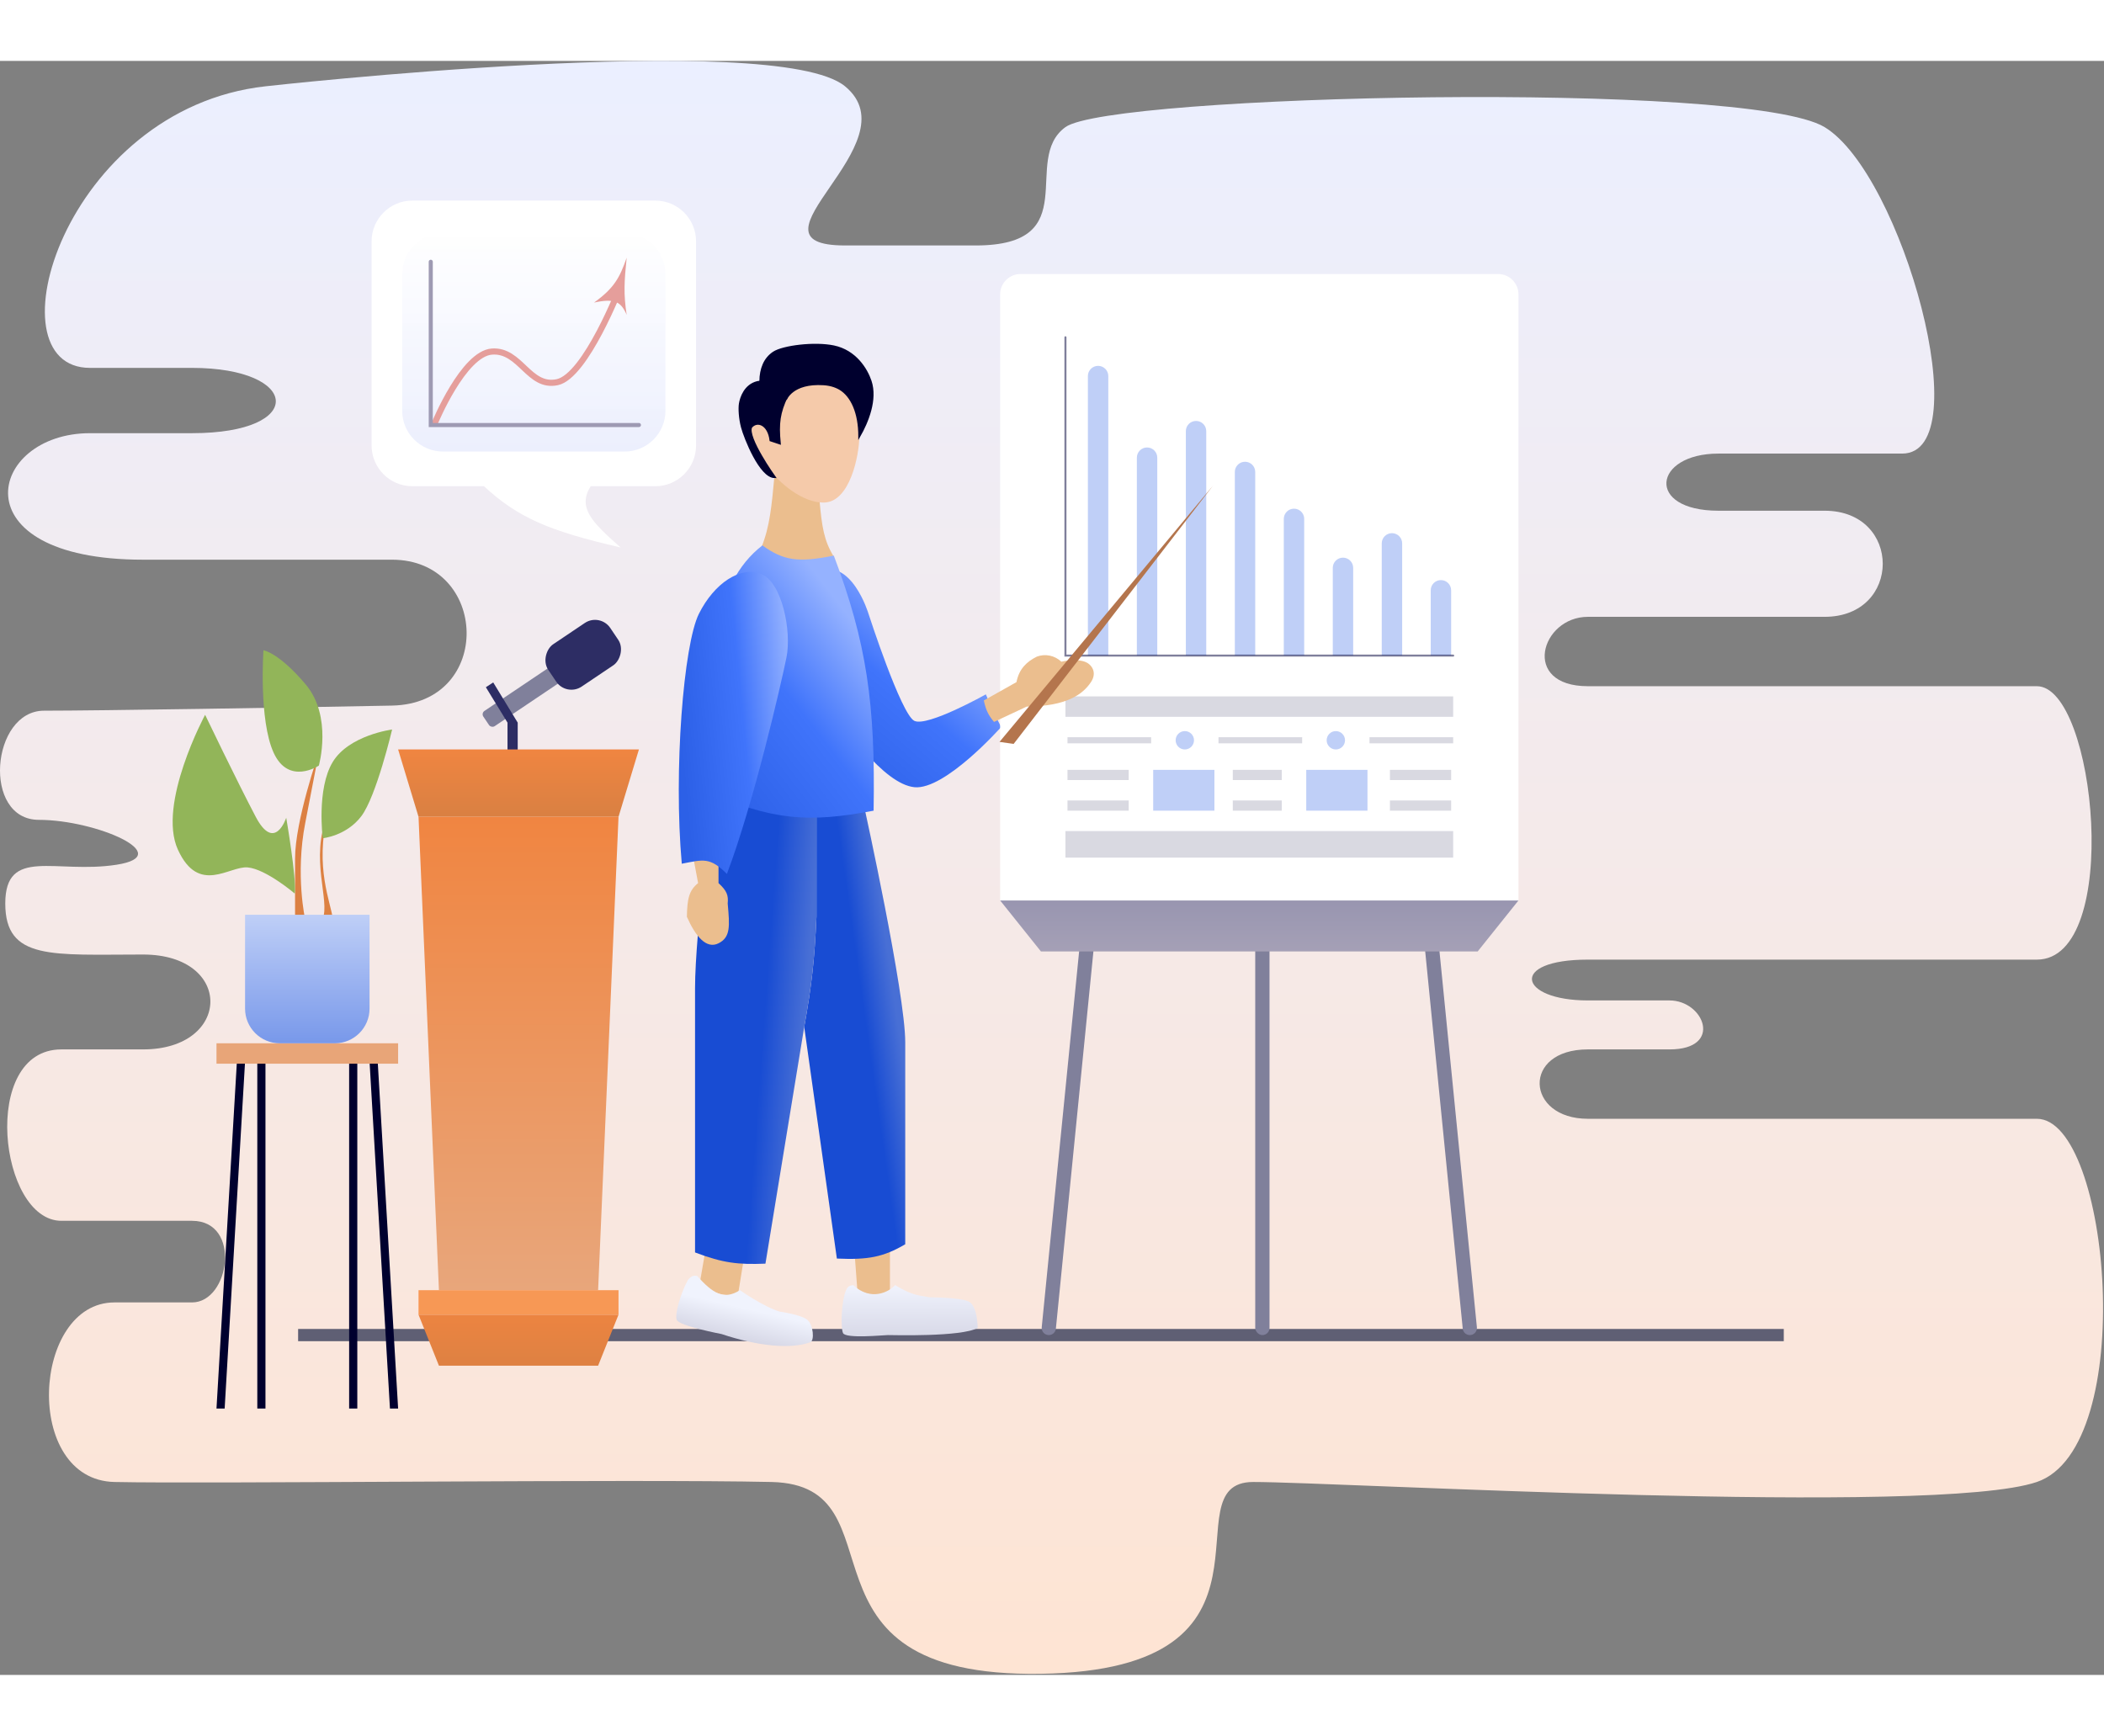<svg width="406" height="335" viewBox="0 0 1031 791" fill="none" xmlns="http://www.w3.org/2000/svg">
<rect x="0" y="0" width="1031" height="791" fill="#808080" stroke="none"/>
<path d="M414.085 12.444C380.085 -15.556 130.085 12.444 130.085 12.444C31.527 23.409 -5.915 150.444 44.085 150.444H94.085C147.085 150.444 150.585 182.444 94.085 182.444H44.085C-5.915 182.444 -21.415 244.444 70.085 244.444H192.085C239.585 244.444 242.085 314.944 192.085 315.944C142.085 316.944 47.585 318.444 21.585 318.444C-4.415 318.444 -8.915 371.944 19.085 371.944C47.085 371.944 86.845 389.325 57.085 393.944C27.324 398.563 2.585 384.944 2.585 412.944C2.585 440.944 25.585 437.944 70.085 437.944C114.585 437.944 113.585 484.444 70.085 484.444H30.085C-9.915 484.444 -0.415 568.445 30.085 568.445H94.085C118.585 568.445 112.585 608.445 94.085 608.445H56.085C15.585 608.445 11.085 695.444 56.085 696.445C101.085 697.445 311.585 694.945 378.085 696.445C444.585 697.944 382.085 792.444 510.085 790.445C638.085 788.445 571.585 696.445 614.085 696.445C656.585 696.445 948.085 713.444 998.085 696.445C1048.08 679.445 1034.08 518.444 998.085 518.444H778.085C747.585 518.444 745.585 484.444 778.085 484.444H818.085C844.585 484.444 835.085 460.444 818.085 460.444H778.085C744.085 460.444 739.085 440.444 778.085 440.444H998.085C1040.08 440.444 1027.08 306.444 998.085 306.444H778.085C745.085 306.444 755.085 272.444 778.085 272.444H894.085C932.085 272.444 932.085 220.444 894.085 220.444H842.085C806.085 220.444 810.085 192.444 842.085 192.444H932.085C970.085 192.444 932.085 55.444 894.085 32.444C856.085 9.445 544.085 16.445 522.085 32.444C500.085 48.444 532.085 90.444 478.085 90.444H414.085C360.085 90.444 448.085 40.444 414.085 12.444Z" fill="url(#paint0_linear_53_1089)"/>
<path d="M146.085 624.444L874.085 624.444" stroke="#5F5F74" stroke-width="6"/>
<path d="M401.585 215.444C402.719 228.109 403.757 235.178 408.585 242.944C392.355 246.305 383.891 246.815 373.085 238.444C377.243 228.185 378.103 218.337 379.585 202.444C385.085 208.444 393.085 214.444 401.585 215.444Z" fill="#EBBE8E"/>
<path d="M421.085 183.944C421.085 192.944 416.585 216.444 403.585 216.444C390.585 216.444 378.584 202.444 377.585 200.944C376.585 199.444 375.585 196.944 375.585 196.944C375.585 196.944 366.084 184.444 368.085 179.944C370.085 175.444 376.462 177.615 377.585 185.944L382.085 187.444C380.974 177.623 381.535 173.013 385.085 165.944C385.085 165.944 385.229 165.535 385.619 164.906C386.772 163.045 390.069 159.267 398.113 158.5C402.797 157.825 407.762 158.452 411.585 160.748C419.828 165.59 421.085 176.81 421.085 183.944Z" fill="#F5CAAA"/>
<path d="M345.585 583.444L343.085 597.944C349.406 604.552 353.691 605.08 361.585 604.944L364.585 586.444L345.585 583.444Z" fill="#EBBE8E"/>
<path d="M418.585 581.944L420.085 601.944C425.972 605.379 429.543 605.166 436.085 603.444V577.944L418.585 581.944Z" fill="#EBBE8E"/>
<path d="M443.585 480.944C443.585 456.944 423.585 365.944 423.585 365.944H400.085V419.444C399.128 440.546 397.854 452.36 394.085 473.444L410.085 586.944C425.416 587.636 432.881 586.21 443.585 579.944V480.944Z" fill="url(#paint1_linear_53_1089)"/>
<path d="M375.085 589.444L394.085 473.444C397.854 452.36 399.128 440.546 400.085 419.444V367.444C400.085 367.444 385.49 368.949 349.585 358.944C349.585 358.944 340.585 426.944 340.585 454.444V583.944C354.372 589.214 361.881 589.961 375.085 589.444Z" fill="url(#paint2_linear_53_1089)"/>
<path d="M342.085 402.944L339.085 386.944C344.918 386.104 347.722 387.222 352.085 391.444V402.944C356.204 406.731 356.982 408.932 356.585 412.944L356.603 413.149C357.563 423.994 358.047 429.463 352.085 432.444C346.085 435.444 340.767 428.944 336.585 419.444C336.753 410.454 337.679 406.489 342.085 402.944Z" fill="#EBBE8E"/>
<path d="M425.585 270.944C425.585 270.944 417.085 242.444 400.085 250.444C383.085 258.444 393.084 294.444 403.085 310.444C413.085 326.444 433.084 354.444 448.085 355.944C463.085 357.444 490.585 326.444 490.585 326.444C487.399 320.316 485.788 316.799 483.085 310.444C483.085 310.444 454.585 326.444 448.085 323.444C441.584 320.444 425.585 270.944 425.585 270.944Z" fill="url(#paint3_linear_53_1089)"/>
<path d="M408.585 242.444C424.697 285.104 428.993 315.128 428.085 367.444C396.265 373.497 378.334 372.274 346.085 357.944C346.496 293.497 349.085 256.444 373.585 237.444C384.085 244.944 391.085 245.944 408.585 242.444Z" fill="url(#paint4_linear_53_1089)"/>
<path d="M356.194 398.444C347.822 390.089 344.674 391.422 334.085 393.444C329.993 347.806 334.974 285.934 342.489 270.932C350.005 255.931 362.825 247.43 372.992 251.431C383.16 255.431 388.022 279.433 385.37 292.434C382.718 305.436 369.283 363.963 356.194 398.444Z" fill="url(#paint5_linear_53_1089)"/>
<path d="M403.585 158.444C388.085 157.444 385.085 165.944 385.085 165.944C384.889 160.132 383.697 158.031 379.085 156.944C374.473 155.857 372.585 156.944 372.585 156.944C372.723 150.892 374.585 145.944 379.085 142.944C383.585 139.944 399.085 137.947 408.585 139.944C419.085 142.152 424.585 150.944 426.585 156.944C429.585 165.944 425.086 176.939 421.085 183.944C421.085 174.944 419.085 159.444 403.585 158.444Z" fill="#00002E"/>
<path d="M421.085 183.944C421.085 174.944 419.085 159.444 403.585 158.444C388.085 157.444 385.085 165.944 385.085 165.944C384.889 160.132 383.697 158.031 379.085 156.944C374.473 155.857 372.585 156.944 372.585 156.944C372.723 150.892 374.585 145.944 379.085 142.944C383.585 139.944 399.085 137.947 408.585 139.944C419.085 142.152 424.585 150.944 426.585 156.944C429.585 165.944 425.086 176.939 421.085 183.944ZM421.085 183.944C421.085 172.444 417.35 164.209 411.585 160.748" stroke="#00002E"/>
<path d="M362.585 167.944C363.085 164.944 365.085 158.944 371.085 157.444C382.085 155.444 384.089 158.101 385.585 164.444C381.869 172.377 381.1 177.446 382.085 187.444L377.585 185.944C376.647 178.038 371.085 175.944 368.085 179.444C365.646 184.444 379.585 203.944 379.585 203.944C372.585 203.944 364.993 184.772 363.585 179.444C362.498 175.329 362.174 170.41 362.585 167.944Z" fill="#00002E" stroke="#00002E"/>
<path d="M337.085 597.444C333.599 603.855 330.585 613.944 331.585 616.944C332.585 619.944 353.585 623.944 353.585 623.944C371.577 629.959 387.585 631.444 397.085 627.944C399.183 627.171 398.585 619.444 395.585 616.944C392.585 614.444 382.085 612.944 382.085 612.944C374.317 610.67 362.585 602.444 362.585 602.444C354.585 607.444 349.351 604.006 341.585 595.444C339.717 595.167 338.717 595.523 337.085 597.444Z" fill="url(#paint6_linear_53_1089)"/>
<path d="M414.585 602.444C412.33 607.47 411.824 620.542 413.085 623.444C414.345 626.347 433.085 624.444 435.085 624.444C437.085 624.444 471.085 625.444 479.085 620.944C479.085 620.944 479.085 609.944 474.585 607.944C470.085 605.944 455.585 605.944 455.585 605.944C449.585 604.944 446.515 604.725 438.585 599.944C435.585 603.444 426.585 607.944 418.085 599.944C416.119 600.222 415.342 600.743 414.585 602.444Z" fill="url(#paint7_linear_53_1089)"/>
<rect x="235.727" y="319.676" width="58" height="9" rx="2" transform="rotate(-33.921 235.727 319.676)" fill="#80809B"/>
<rect x="294.027" y="270.444" width="25.005" height="36.665" rx="9" transform="rotate(56.079 294.027 270.444)" fill="#2D2D64"/>
<path d="M238.085 306.944L241.687 304.597L253.687 324.296V348.995H248.687V324.296L238.085 306.944Z" fill="#2D2D64"/>
<path d="M195.085 337.444H313.085L303.085 370.444H205.085L195.085 337.444Z" fill="url(#paint8_linear_53_1089)"/>
<path d="M205.085 370.444H303.085L293.085 602.444H215.085L205.085 370.444Z" fill="url(#paint9_linear_53_1089)"/>
<rect x="205.085" y="602.444" width="98" height="12" fill="#F79855"/>
<path d="M205.085 614.444H303.085L293.085 639.444H215.085L205.085 614.444Z" fill="url(#paint10_linear_53_1089)"/>
<rect x="615.085" y="423.444" width="7" height="201" rx="3.5" fill="#80809B"/>
<path d="M529.772 426.582C529.95 424.801 531.448 423.444 533.238 423.444C535.298 423.444 536.908 425.222 536.704 427.272L517.397 621.306C517.22 623.088 515.721 624.444 513.931 624.444C511.871 624.444 510.262 622.666 510.466 620.617L529.772 426.582Z" fill="#80809B"/>
<path d="M697.466 427.272C697.262 425.222 698.871 423.444 700.931 423.444C702.721 423.444 704.22 424.801 704.397 426.582L723.704 620.617C723.908 622.666 722.298 624.444 720.238 624.444C718.448 624.444 716.95 623.088 716.772 621.306L697.466 427.272Z" fill="#80809B"/>
<path d="M490.085 411.444H744.085L724.085 436.444H510.085L490.085 411.444Z" fill="url(#paint11_linear_53_1089)"/>
<path fill-rule="evenodd" clip-rule="evenodd" d="M202.085 68.444C191.039 68.444 182.085 77.399 182.085 88.444V188.444C182.085 199.49 191.039 208.444 202.085 208.444H237.157C253.898 223.901 269.22 230.431 304.085 238.444C289.975 225.988 282.91 218.923 289.429 208.444H321.085C332.13 208.444 341.085 199.49 341.085 188.444V88.444C341.085 77.399 332.13 68.444 321.085 68.444H202.085Z" fill="white"/>
<path d="M197.085 171.457V104.439C197.085 93.393 206.039 84.444 217.085 84.444H306.085C317.13 84.444 326.085 93.399 326.085 104.444V171.444C326.085 182.49 317.13 191.444 306.085 191.444H217.085C206.039 191.444 197.085 182.502 197.085 171.457Z" fill="url(#paint12_linear_53_1089)"/>
<path d="M213.085 177.444C213.085 177.444 227.085 143.444 241.085 142.444C255.085 141.444 259.085 160.444 273.085 157.444C287.085 154.444 304.085 110.444 304.085 110.444" stroke="#E59E9B" stroke-width="3" stroke-linecap="round"/>
<path d="M307.085 124.444C304.291 117.983 301.145 116.244 291.085 118.444C301.052 111.281 303.688 106.129 307.085 96.444C305.894 107.974 305.503 114.301 307.085 124.444Z" fill="#E59E9B"/>
<path d="M211.085 98.444V178.444H313.085" stroke="#9E9AB3" stroke-width="2" stroke-linecap="round"/>
<path d="M490.085 114.444C490.085 108.921 494.562 104.444 500.085 104.444H734.085C739.608 104.444 744.085 108.921 744.085 114.444V411.444H490.085V114.444Z" fill="white"/>
<path d="M533.085 154.444C533.085 151.683 535.323 149.444 538.085 149.444C540.846 149.444 543.085 151.683 543.085 154.444V291.444H533.085V154.444Z" fill="#BFCFF7"/>
<path d="M557.085 194.444C557.085 191.683 559.323 189.444 562.085 189.444C564.846 189.444 567.085 191.683 567.085 194.444V291.444H557.085V194.444Z" fill="#BFCFF7"/>
<path d="M581.085 181.444C581.085 178.683 583.323 176.444 586.085 176.444C588.846 176.444 591.085 178.683 591.085 181.444V291.444H581.085V181.444Z" fill="#BFCFF7"/>
<path d="M605.085 201.444C605.085 198.683 607.323 196.444 610.085 196.444C612.846 196.444 615.085 198.683 615.085 201.444V291.444H605.085V201.444Z" fill="#BFCFF7"/>
<path d="M629.085 224.444C629.085 221.683 631.323 219.444 634.085 219.444C636.846 219.444 639.085 221.683 639.085 224.444V291.444H629.085V224.444Z" fill="#BFCFF7"/>
<path d="M653.085 248.444C653.085 245.683 655.323 243.444 658.085 243.444C660.846 243.444 663.085 245.683 663.085 248.444V291.444H653.085V248.444Z" fill="#BFCFF7"/>
<path d="M677.085 236.444C677.085 233.683 679.323 231.444 682.085 231.444C684.846 231.444 687.085 233.683 687.085 236.444V291.444H677.085V236.444Z" fill="#BFCFF7"/>
<path d="M701.085 259.444C701.085 256.683 703.323 254.444 706.085 254.444C708.846 254.444 711.085 256.683 711.085 259.444V291.444H701.085V259.444Z" fill="#BFCFF7"/>
<path d="M522.085 135.444V291.444H712.085" stroke="#000038" stroke-opacity="0.5" stroke-linecap="round"/>
<rect x="522.085" y="311.444" width="190" height="10" fill="#000038" fill-opacity="0.15"/>
<rect x="523.085" y="331.444" width="41" height="3" fill="#000038" fill-opacity="0.15"/>
<circle cx="580.585" cy="332.944" r="4.5" fill="#BFCFF7"/>
<rect x="597.085" y="331.444" width="41" height="3" fill="#000038" fill-opacity="0.15"/>
<circle cx="654.585" cy="332.944" r="4.5" fill="#BFCFF7"/>
<rect x="671.085" y="331.444" width="41" height="3" fill="#000038" fill-opacity="0.15"/>
<rect x="522.085" y="377.444" width="190" height="13" fill="#000038" fill-opacity="0.15"/>
<rect x="565.085" y="347.444" width="30" height="20" fill="#BFCFF7"/>
<rect x="640.085" y="347.444" width="30" height="20" fill="#BFCFF7"/>
<rect x="523.085" y="347.444" width="30" height="5" fill="#000038" fill-opacity="0.15"/>
<rect x="523.085" y="362.444" width="30" height="5" fill="#000038" fill-opacity="0.15"/>
<rect x="604.085" y="347.444" width="24" height="5" fill="#000038" fill-opacity="0.15"/>
<rect x="604.085" y="362.444" width="24" height="5" fill="#000038" fill-opacity="0.15"/>
<rect x="681.085" y="347.444" width="30" height="5" fill="#000038" fill-opacity="0.15"/>
<rect x="681.085" y="362.444" width="30" height="5" fill="#000038" fill-opacity="0.15"/>
<rect x="126.085" y="490.444" width="4" height="170" fill="#00002E"/>
<path d="M116.085 490.444H120.085L110.085 660.444H106.085L116.085 490.444Z" fill="#00002E"/>
<rect x="171.085" y="490.444" width="4" height="170" fill="#00002E"/>
<path d="M181.085 490.444H185.085L195.085 660.444H191.085L181.085 490.444Z" fill="#00002E"/>
<rect x="106.085" y="481.444" width="89" height="10" fill="#E8A578"/>
<path d="M160.585 369.444C151.585 390.944 161.922 411.652 158.085 420.444H163.085C162.204 412.801 154.085 394.944 160.585 369.444Z" fill="#DD8142"/>
<path d="M163.035 343.602C155.041 356.815 158.15 380.946 158.15 380.946C158.15 380.946 169.697 379.873 177.063 370.139C184.428 360.405 192.145 327.668 192.145 327.668C192.145 327.668 171.03 330.389 163.035 343.602Z" fill="#92B559"/>
<path d="M149.585 373.444C144.585 398.944 149.585 420.944 149.585 420.944L144.585 423.444V390.944C144.585 372.444 156.085 339.444 156.085 339.444C156.085 339.444 154.585 347.944 149.585 373.444Z" fill="#DC8042"/>
<path d="M149.819 305.604C136.591 289.911 129.102 288.832 129.102 288.832C129.102 288.832 126.719 322.972 134.11 339.093C141.501 355.213 156.242 345.353 156.242 345.353C156.242 345.353 163.047 321.297 149.819 305.604Z" fill="#92B559"/>
<path d="M125.265 370.372C115.889 352.53 100.511 320.467 100.511 320.467C100.511 320.467 76.954 364.163 87.171 386.537C97.388 408.912 112.408 394.433 121.385 395.25C130.361 396.068 144.446 408.072 144.446 408.072C145.391 400.701 140.256 370.901 140.256 370.901C140.256 370.901 134.641 388.214 125.265 370.372Z" fill="#92B559"/>
<path d="M120.085 418.444H181.085V464.444C181.085 473.833 173.474 481.444 164.085 481.444H137.085C127.696 481.444 120.085 473.833 120.085 464.444V418.444Z" fill="url(#paint13_linear_53_1089)"/>
<path d="M503.085 316.444L487.085 323.944C484.504 320.78 483.26 318.706 482.085 313.444L498.085 304.444C499.381 297.913 503.085 294.444 508.085 291.944C512.085 290.444 516.789 291.311 520.085 294.444C524.585 293.444 528.574 293.405 531.585 294.444C534.596 295.484 537.918 299.444 534.585 304.444C530.585 310.444 522.649 316.283 503.085 316.444Z" fill="#EBBE8E"/>
<path d="M496.709 334.719L489.777 333.739L594.392 208.149L496.709 334.719Z" fill="#B4754D"/>
<defs>
<linearGradient id="paint0_linear_53_1089" x1="515.273" y1="0" x2="515.273" y2="790.476" gradientUnits="userSpaceOnUse">
<stop stop-color="#EBEFFF"/>
<stop offset="1" stop-color="#FEE4D3"/>
</linearGradient>
<linearGradient id="paint1_linear_53_1089" x1="394.501" y1="456.561" x2="436.959" y2="450.553" gradientUnits="userSpaceOnUse">
<stop offset="0.016" stop-color="#184CD3"/>
<stop offset="0.635" stop-color="#184CD3"/>
<stop offset="1" stop-color="#486FD5"/>
</linearGradient>
<linearGradient id="paint2_linear_53_1089" x1="341.085" y1="453.444" x2="395.085" y2="457.444" gradientUnits="userSpaceOnUse">
<stop offset="0.016" stop-color="#184CD3"/>
<stop offset="0.635" stop-color="#184CD3"/>
<stop offset="1" stop-color="#486FD5"/>
</linearGradient>
<linearGradient id="paint3_linear_53_1089" x1="390.913" y1="341.106" x2="458.331" y2="262.041" gradientUnits="userSpaceOnUse">
<stop stop-color="#2C60E7"/>
<stop offset="0.547" stop-color="#4074FB"/>
<stop offset="1" stop-color="#95B2FF"/>
</linearGradient>
<linearGradient id="paint4_linear_53_1089" x1="346.085" y1="352.305" x2="428.548" y2="288.434" gradientUnits="userSpaceOnUse">
<stop stop-color="#2C60E7"/>
<stop offset="0.547" stop-color="#4074FB"/>
<stop offset="1" stop-color="#95B2FF"/>
</linearGradient>
<linearGradient id="paint5_linear_53_1089" x1="331.438" y1="312.436" x2="388.785" y2="306.967" gradientUnits="userSpaceOnUse">
<stop stop-color="#2C60E7"/>
<stop offset="0.547" stop-color="#4074FB"/>
<stop offset="1" stop-color="#95B2FF"/>
</linearGradient>
<linearGradient id="paint6_linear_53_1089" x1="370.085" y1="612.444" x2="359.085" y2="660.444" gradientUnits="userSpaceOnUse">
<stop stop-color="#F0F3FD"/>
<stop offset="1" stop-color="#9E9AB3"/>
<stop offset="1" stop-color="#F5EAEA"/>
</linearGradient>
<linearGradient id="paint7_linear_53_1089" x1="445.747" y1="599.944" x2="446.085" y2="685.444" gradientUnits="userSpaceOnUse">
<stop stop-color="#F0F3FD"/>
<stop offset="1" stop-color="#9E9AB3"/>
<stop offset="1" stop-color="#F5EAEA"/>
</linearGradient>
<linearGradient id="paint8_linear_53_1089" x1="254.085" y1="337.444" x2="254.085" y2="370.444" gradientUnits="userSpaceOnUse">
<stop stop-color="#F08541"/>
<stop offset="1" stop-color="#D98042"/>
</linearGradient>
<linearGradient id="paint9_linear_53_1089" x1="254.085" y1="370.444" x2="254.085" y2="602.444" gradientUnits="userSpaceOnUse">
<stop stop-color="#F08541"/>
<stop offset="1" stop-color="#E8A67B"/>
</linearGradient>
<linearGradient id="paint10_linear_53_1089" x1="254.085" y1="614.444" x2="254.085" y2="639.444" gradientUnits="userSpaceOnUse">
<stop stop-color="#EC8441"/>
<stop offset="1" stop-color="#DE8142"/>
</linearGradient>
<linearGradient id="paint11_linear_53_1089" x1="617.085" y1="411.444" x2="617.085" y2="436.444" gradientUnits="userSpaceOnUse">
<stop stop-color="#9895B0"/>
<stop offset="1" stop-color="#A5A0B6"/>
</linearGradient>
<linearGradient id="paint12_linear_53_1089" x1="261.585" y1="84.444" x2="261.585" y2="191.444" gradientUnits="userSpaceOnUse">
<stop stop-color="white" stop-opacity="0.99"/>
<stop offset="1" stop-color="#ECEFFD"/>
</linearGradient>
<linearGradient id="paint13_linear_53_1089" x1="150.585" y1="418.444" x2="150.585" y2="481.444" gradientUnits="userSpaceOnUse">
<stop stop-color="#BFCFF7"/>
<stop offset="1" stop-color="#7898EA"/>
</linearGradient>
</defs>
</svg>
